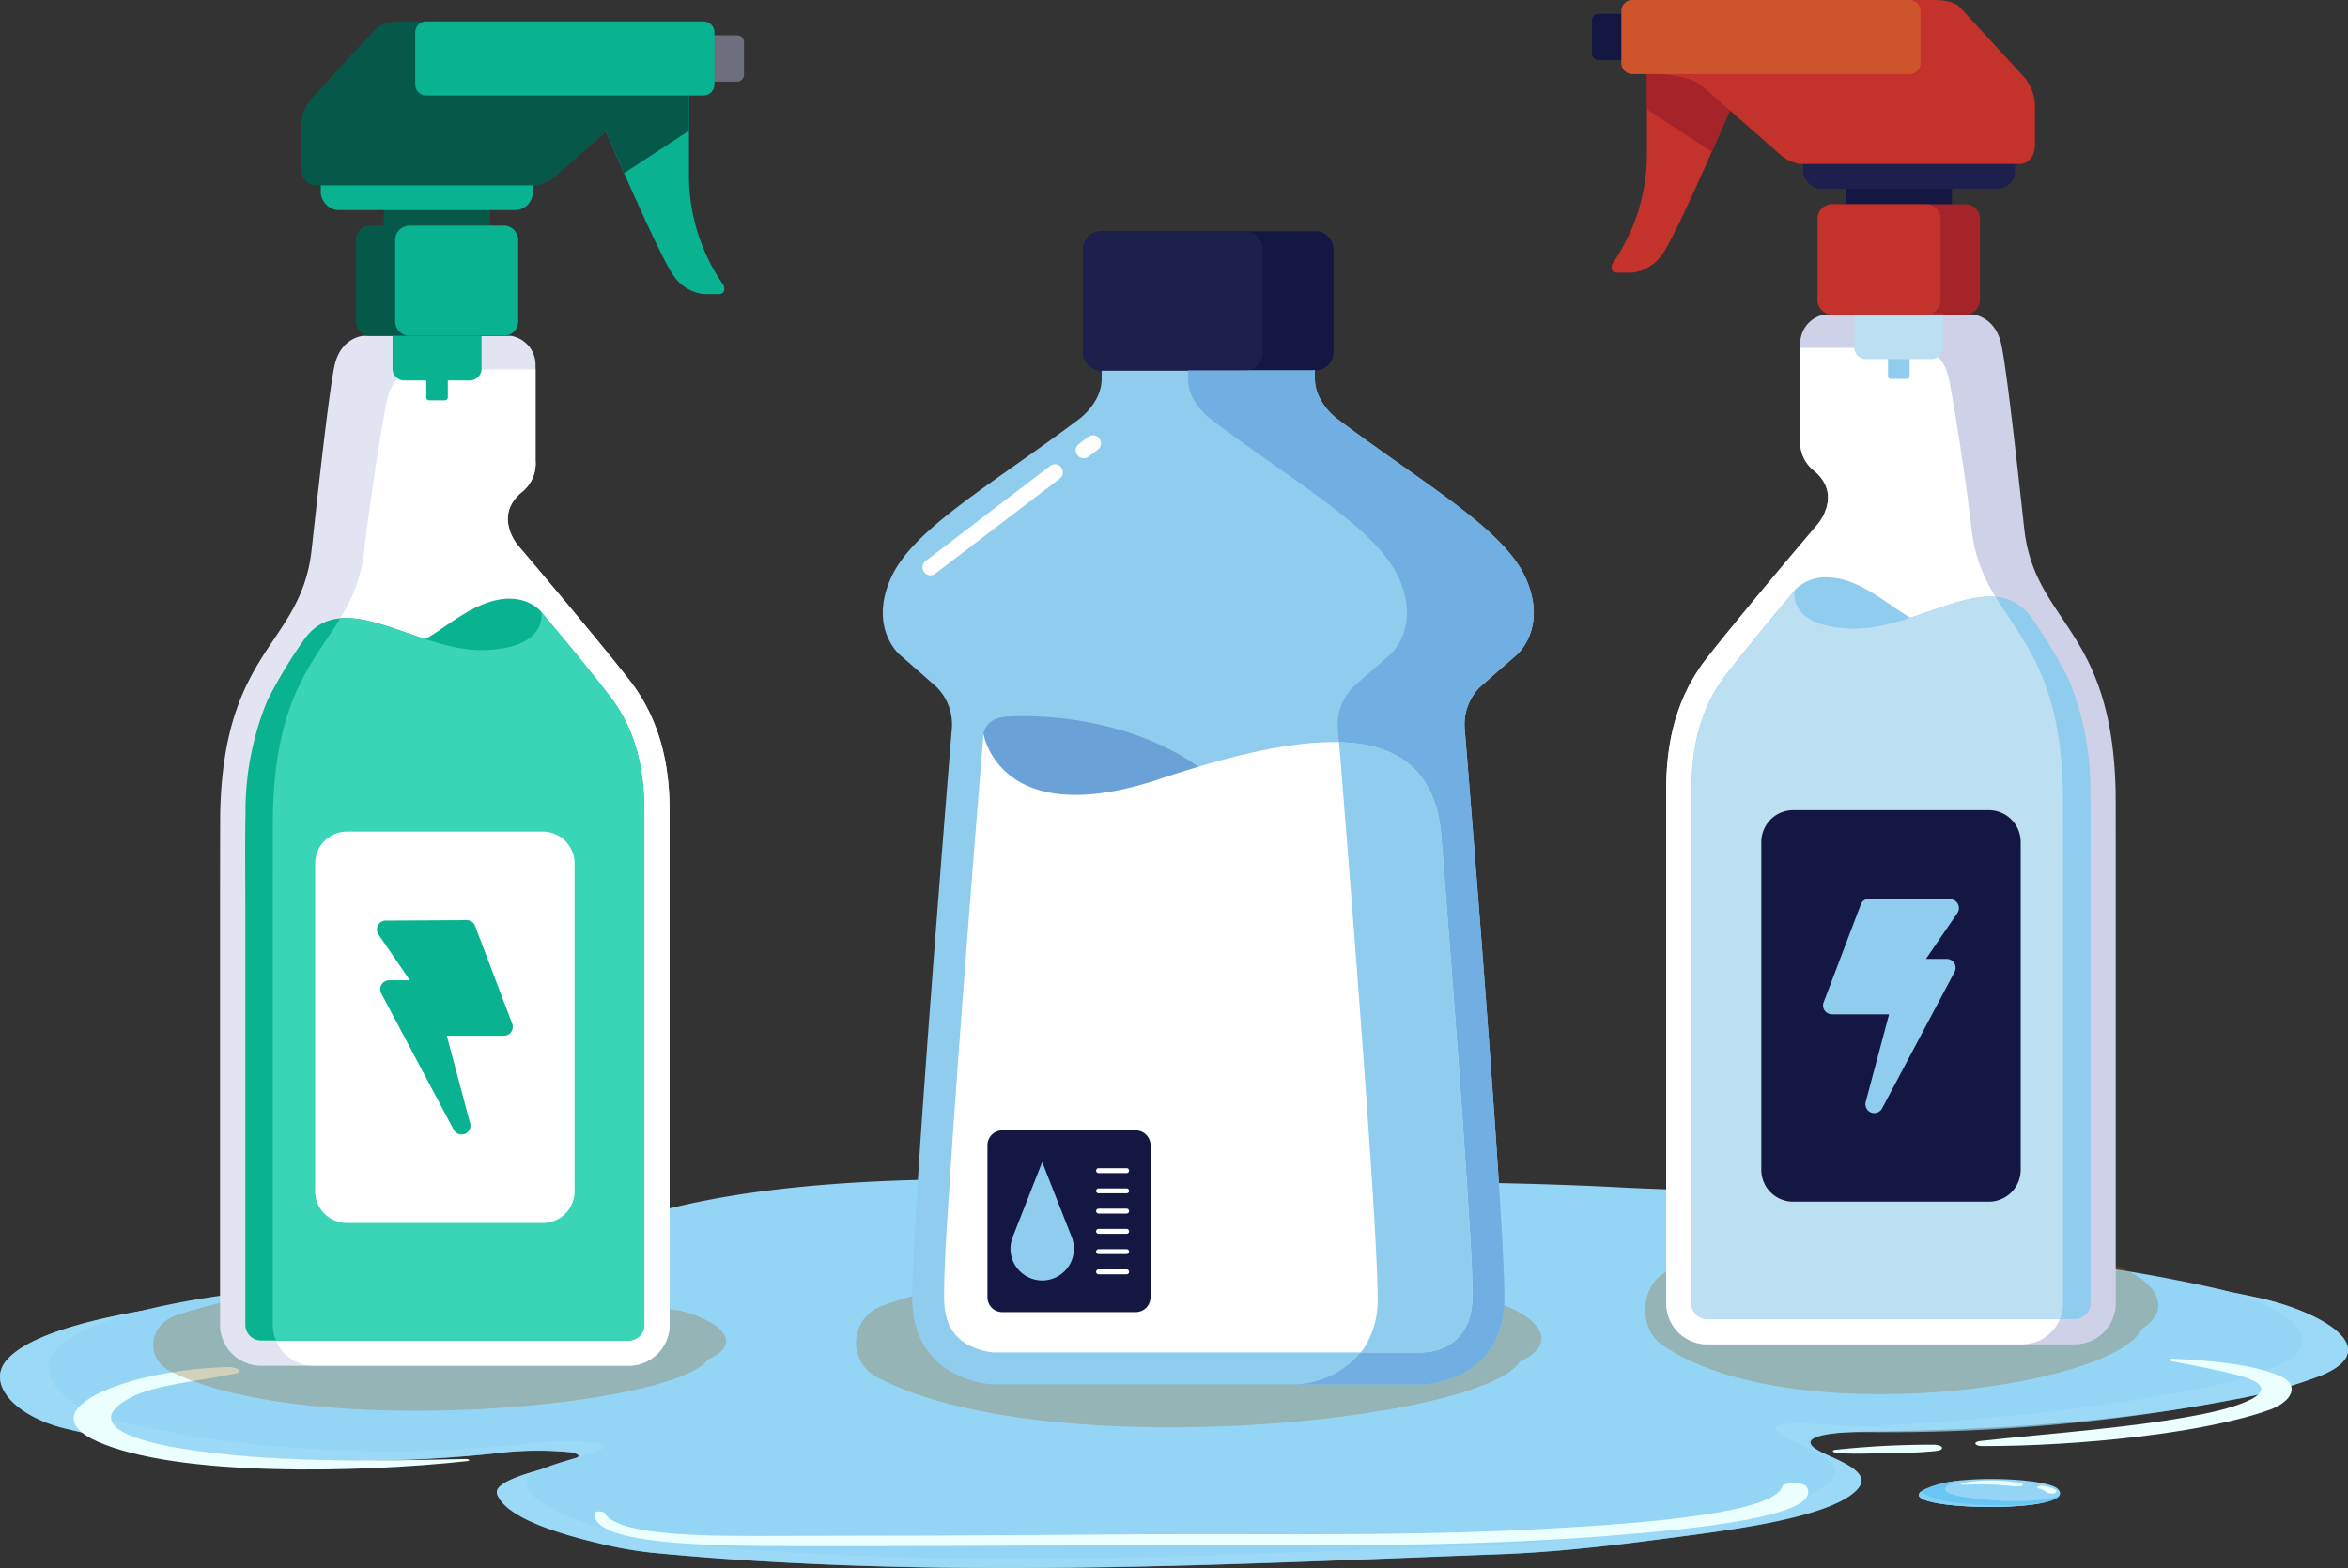 <svg xmlns="http://www.w3.org/2000/svg" width="260" height="173.695" viewBox="0 0 260 173.695">
  <rect x="0" y="0" width="260" height="173.695" fill="#333333" stroke="none"/>
  <g id="Grupo_55766" data-name="Grupo 55766" transform="translate(9702 7968.5)">
    <g id="Grupo_55671" data-name="Grupo 55671" transform="translate(-9798.607 -7946.075)">
      <path id="Trazado_101263" data-name="Trazado 101263" d="M346.362,120.909a193.058,193.058,0,0,0-31.933-4.043c-4.154-.144-8.374-.01-12.553.108,1.965-.682,3.293-1.6,2.9-2.89-1.157-3.812-20.283-3.959-26.279-4.27-18.242-.947-36.622-.511-54.937-.766-19.129-.265-40.114-.94-57.265,3.531a5.715,5.715,0,0,0-3.9,3.139c-1.1,2.2-6.1,3.118-10.684,3.466-10.59.8-21.514.917-31.952,2.158-7.973.949-19.327,2.855-22.449,6.589-2.193,2.617.986,6.173,6.49,7.513,14.532,3.543,32.468,4.5,48.493,2.667a37.133,37.133,0,0,1,7.591-.021c4.083.905-9.1,2.268-8.219,4.648.994,2.682,7.223,4.465,11.236,5.422a44.515,44.515,0,0,0,5.912,1.054c31.792,3.064,64.224,1.253,93.82.169,5.9-.216,11.85-.881,17.5-1.628,6.879-.908,18.87-2.238,22.058-5.48,1.671-1.7-.922-2.836-3.425-3.966-4.308-1.944.639-2.451,4.536-2.5,14.4-.2,27.561-1.021,40.6-3.558a52.135,52.135,0,0,0,9.8-2.7C360.909,126.518,353.288,122.347,346.362,120.909Z" transform="translate(0 0.34)" fill="#94d5f6"/>
      <path id="Trazado_101264" data-name="Trazado 101264" d="M346.362,120.924a192.9,192.9,0,0,0-31.933-4.044c-4.154-.144-8.374-.01-12.553.108,1.965-.681,3.293-1.6,2.9-2.89-1.157-3.812-20.283-3.96-26.279-4.27-18.242-.946-36.622-.511-54.937-.764-19.129-.265-40.114-.94-57.265,3.531a5.706,5.706,0,0,0-3.9,3.137c-1.1,2.2-6.1,3.118-10.684,3.466-10.59.8-21.514.919-31.952,2.16-7.973.949-19.327,2.855-22.449,6.586-2.193,2.619.986,6.174,6.49,7.516,14.532,3.54,32.468,4.5,48.493,2.664a37.239,37.239,0,0,1,7.591-.02c4.083.905-9.1,2.268-8.219,4.65.994,2.68,7.223,4.462,11.236,5.419a44.267,44.267,0,0,0,5.912,1.054c31.792,3.065,64.224,1.255,93.82.171,5.9-.217,11.85-.88,17.5-1.626,6.879-.91,18.87-2.238,22.058-5.48,1.673-1.7-.923-2.839-3.431-3.971-5-2.253.261-2.479,5-2.466a203.71,203.71,0,0,0,40.147-3.593,52.133,52.133,0,0,0,9.8-2.7C360.909,126.532,353.288,122.36,346.362,120.924Z" transform="translate(0 0.347)" fill="#9fdcf7" opacity="0.7" style="mix-blend-mode: multiply;isolation: isolate"/>
      <path id="Trazado_101265" data-name="Trazado 101265" d="M339.927,120.227a177.762,177.762,0,0,0-30.648-4.041c-3.984-.145-8.037-.012-12.047.1,1.886-.68,3.158-1.6,2.786-2.887-1.112-3.812-19.468-3.96-25.222-4.272-17.506-.947-35.145-.513-52.723-.764-18.36-.265-38.5-.941-54.959,3.531a5.547,5.547,0,0,0-3.749,3.139c-1.052,2.194-5.85,3.118-10.253,3.464-10.164.8-20.649.917-30.668,2.158-7.65.949-18.548,2.857-21.544,6.588-2.106,2.619.947,6.174,6.227,7.516,13.949,3.539,31.164,4.5,46.543,2.665a34.505,34.505,0,0,1,7.285-.022c3.92.907-8.731,2.269-7.884,4.651.949,2.679,6.931,4.464,10.78,5.42a41.315,41.315,0,0,0,5.673,1.054c30.512,3.064,61.639,1.253,90.043.169,5.66-.216,11.374-.881,16.789-1.628,6.6-.907,18.113-2.238,21.172-5.48,1.605-1.7-.889-2.839-3.3-3.969-1.5-.7-5.089-2.31-.6-2.365,3.353-.045,6.2.546,9.634.268,3.635-.292,7.276-.483,10.9-.818a223.323,223.323,0,0,0,23.392-3.143,48.463,48.463,0,0,0,9.4-2.7C353.887,125.837,346.574,121.664,339.927,120.227Z" transform="translate(1.806)" fill="#94d5f6"/>
      <path id="Trazado_101266" data-name="Trazado 101266" d="M253.754,131.438c-1.121-1.141-9.691-1.53-13.208-.511C230.835,133.744,256.813,134.55,253.754,131.438Z" transform="translate(70.723 11.061)" fill="#94d5f6"/>
      <path id="Trazado_101267" data-name="Trazado 101267" d="M248.214,132.723c-1.835-.061-7.3-.441-6.932-1.385.166-.436.863-.724,1.8-.9a14.433,14.433,0,0,0-2.541.436c-8.874,2.574,12.041,3.466,13.381,1.228C252.954,132.655,249.987,132.781,248.214,132.723Z" transform="translate(70.723 11.112)" fill="#69c5f3"/>
      <path id="Trazado_101268" data-name="Trazado 101268" d="M244.6,132.717c-2.386-.156-4.524-.5-5.7-1.24a.817.817,0,0,1-.25-.222c-2.137,1.617,9.015,2.227,13.522,1.24A39.8,39.8,0,0,1,244.6,132.717Z" transform="translate(70.733 11.519)" fill="#9fdcf7" opacity="0.5" style="mix-blend-mode: multiply;isolation: isolate"/>
      <path id="Trazado_101269" data-name="Trazado 101269" d="M145.428,132.245c-10.474.247-21.83.408-31.483-1.165-7.243-1.181-10.14-3.235-5.561-5.651,2.748-1.451,7.489-1.778,11.555-2.641,1.1-.229.2-.749-.91-.719-11.076.3-22.2,4.768-14.327,8.253,8.8,3.888,28.827,3.476,40.921,2.16C146.041,132.436,145.826,132.236,145.428,132.245Z" transform="translate(2.716 6.935)" fill="#ecffff"/>
      <path id="Trazado_101270" data-name="Trazado 101270" d="M274.721,131.011c-.3-.471-2.508-.531-2.667,0-.986,3.3-18.9,4.281-26.442,4.7-12.035.673-24.482.616-36.632.589-10.426-.024-20.89.133-31.329.156l-17.02.034c-6.336.013-17.549.165-19-2.551-.1-.195-1.073-.216-1.1,0-.435,3.7,14.235,3.665,22.126,3.68,16.034.034,32.087-.132,48.1-.081,14.411.045,29.19.016,43.248-1.153C261.367,135.775,276.888,134.384,274.721,131.011Z" transform="translate(21.911 11.209)" fill="#ecffff"/>
      <path id="Trazado_101271" data-name="Trazado 101271" d="M276.278,123.363c-2.842-1.234-7.4-1.722-11.886-1.91-.363-.015-.649.163-.292.234,2.482.487,5.321,1,7.556,1.593,5.676,1.524.654,3.362-3.7,4.246-7.743,1.577-16.4,2.1-24.9,3.038-.793.087-.643.555.223.556,10.525.027,24.645-1.408,31.894-4.041C277.578,126.206,278.552,124.351,276.278,123.363Z" transform="translate(72.807 6.628)" fill="#ecffff"/>
      <path id="Trazado_101272" data-name="Trazado 101272" d="M243.186,127.806a100.131,100.131,0,0,0-10.836.556c-.586.058-.336.319.142.357,1.694.13,3.292.058,5.011.028,2.019-.031,4.023-.043,5.957-.256C244.448,128.383,244.246,127.818,243.186,127.806Z" transform="translate(67.555 9.796)" fill="#ecffff"/>
      <path id="Trazado_101273" data-name="Trazado 101273" d="M247.923,130.874c-.447-.106-1.094.09-.7.234a4.249,4.249,0,0,1,.649.255,2.11,2.11,0,0,0,.456.274,1.139,1.139,0,0,0,.824-.037C249.518,131.259,248.652,131.048,247.923,130.874Z" transform="translate(75.085 11.313)" fill="#ecffff"/>
      <path id="Trazado_101274" data-name="Trazado 101274" d="M248.149,130.771a17.641,17.641,0,0,0-6.561-.036c-.276.057-.06.2.235.187,1.046-.054,2.119-.057,3.169-.018.94.036,1.818.159,2.747.189C248.3,131.113,248.56,130.89,248.149,130.771Z" transform="translate(72.271 11.115)" fill="#ecffff"/>
    </g>
    <g id="Grupo_55753" data-name="Grupo 55753" transform="translate(-11142.469 -7665.124)">
      <path id="Trazado_101619" data-name="Trazado 101619" d="M1518.85-182.161c-3.532,5.15-43.632,9.019-59.347,1.4-3.018-1.464-2.674-5.252.56-6.331,6.61-2.208,20.178-4.956,37.268-2.888,1.26.318,18.168,2.327,18.51,2.417C1520.551-186.332,1522.774-183.882,1518.85-182.161Z" transform="translate(0 29.373)" fill="#96641e" opacity="0.3" style="mix-blend-mode: multiply;isolation: isolate"/>
      <path id="Trazado_101620" data-name="Trazado 101620" d="M1643.493-184.375c-3.163,6.57-39.082,11.507-53.158,1.78-2.7-1.867-2.4-6.7.5-8.079,5.92-2.815,18.074-6.321,33.382-3.684,1.128.406,16.273,2.969,16.58,3.084C1645.016-189.7,1647.008-186.571,1643.493-184.375Z" transform="translate(34.167 28.181)" fill="#96641e" opacity="0.3" style="mix-blend-mode: multiply;isolation: isolate"/>
      <path id="Trazado_101621" data-name="Trazado 101621" d="M1592.644-181.464c-4.225,6.57-52.2,11.505-71,1.78a4.328,4.328,0,0,1,.669-8.079c7.907-2.815,24.139-6.321,44.584-3.684,1.507.4,21.735,2.968,22.145,3.084C1594.678-186.788,1597.339-183.66,1592.644-181.464Z" transform="translate(16.096 28.94)" fill="#96641e" opacity="0.3" style="mix-blend-mode: multiply;isolation: isolate"/>
      <g id="Grupo_55750" data-name="Grupo 55750" transform="translate(1464.837 -301.006)">
        <path id="Trazado_101622" data-name="Trazado 101622" d="M1496.685-256.536c-3.158,2.665-.4,5.867-.4,5.867s8.621,10.135,12.354,14.935,4.447,10.224,4.447,14.582v56.828a4.549,4.549,0,0,1-4.532,4.532h-40.72a4.547,4.547,0,0,1-4.532-4.532V-210.21c0-2.056.006-10.267.018-10.787.382-18.293,8.932-18.544,10.117-29.135.526-4.711,1.866-17.245,2.534-20.4s3.155-3.333,3.155-3.333h16.4a3.253,3.253,0,0,1,2.711,3.328v10.5A4.043,4.043,0,0,1,1496.685-256.536Z" transform="translate(-1463.304 308.7)" fill="#e2e4f2" fill-rule="evenodd"/>
        <path id="Trazado_101623" data-name="Trazado 101623" d="M1495.478-257.3c-3.158,2.665-.4,5.867-.4,5.867s8.621,10.135,12.354,14.935,4.447,10.224,4.447,14.582v56.828a4.549,4.549,0,0,1-4.532,4.532h-34.883a4.547,4.547,0,0,1-4.532-4.532v-45.885c0-2.056.006-10.267.018-10.787.382-18.293,8.932-18.544,10.117-29.135.527-4.711,1.868-13.539,2.534-16.695s3.155-3.333,3.155-3.333h13.276V-260.8A4.043,4.043,0,0,1,1495.478-257.3Z" transform="translate(-1462.097 309.467)" fill="#fff" fill-rule="evenodd"/>
        <path id="Rectángulo_5374" data-name="Rectángulo 5374" d="M.314,0H2.076A.314.314,0,0,1,2.39.314V4.807a.314.314,0,0,1-.314.314H.312A.312.312,0,0,1,0,4.809V.314A.314.314,0,0,1,.314,0Z" transform="translate(22.83 36.848)" fill="#09b291"/>
        <path id="Rectángulo_5375" data-name="Rectángulo 5375" d="M1.294,0H8.563A1.294,1.294,0,0,1,9.857,1.294v9.623a1.294,1.294,0,0,1-1.294,1.294H1.295A1.295,1.295,0,0,1,0,10.916V1.294A1.294,1.294,0,0,1,1.294,0Z" transform="translate(19.097 27.557)" fill="#09b291"/>
        <path id="Trazado_101624" data-name="Trazado 101624" d="M1494.565-249.3s-1.679-2.2-5.339-1.23-6.578,4.261-9.033,4.864,10.237,4.725,12.738,2.919A4.931,4.931,0,0,0,1494.565-249.3Z" transform="translate(-1458.982 314.72)" fill="#09b291" fill-rule="evenodd"/>
        <path id="Trazado_101625" data-name="Trazado 101625" d="M1498.311-249.6c2.574,3.056,5.119,6.149,7.547,9.266,2.934,3.773,3.853,8.178,3.853,12.861v56.828a1.742,1.742,0,0,1-1.73,1.73h-40.72a1.744,1.744,0,0,1-1.731-1.73v-45.885c0-3.562-.054-7.174.018-10.729a31.969,31.969,0,0,1,2.434-12.576,54.46,54.46,0,0,1,4.111-6.808c4.358-5.893,12.442,1.45,19.855,1.253C1498.353-245.566,1498.415-248.745,1498.311-249.6Z" transform="translate(-1462.729 315.026)" fill="#09b291" fill-rule="evenodd"/>
        <path id="Trazado_101626" data-name="Trazado 101626" d="M1497.679-249.6c2.574,3.056,5.119,6.149,7.547,9.266,2.934,3.773,3.853,8.178,3.853,12.861v56.828a1.742,1.742,0,0,1-1.73,1.73h-39.07a4.477,4.477,0,0,1-.346-1.73v-45.885c0-2.056.006-10.267.018-10.787.269-12.774,4.515-16.75,7.458-21.594,4.453-.393,10.368,3.667,15.906,3.521C1497.721-245.566,1497.783-248.745,1497.679-249.6Z" transform="translate(-1462.097 315.026)" fill="#3ad4b6" fill-rule="evenodd"/>
        <path id="Rectángulo_5376" data-name="Rectángulo 5376" d="M.762,0H6.305a.759.759,0,0,1,.759.759V4.374a.762.762,0,0,1-.762.762H.762A.762.762,0,0,1,0,4.374V.762A.762.762,0,0,1,.762,0Z" transform="translate(50.951 1.534)" fill="#6d6e7e"/>
        <path id="Rectángulo_5377" data-name="Rectángulo 5377" d="M1.545,0h8.668a1.543,1.543,0,0,1,1.543,1.543v9.124a1.543,1.543,0,0,1-1.543,1.543H1.544A1.544,1.544,0,0,1,0,10.666V1.545A1.545,1.545,0,0,1,1.545,0Z" transform="translate(18.147 18.69)" fill="#065949"/>
        <rect id="Rectángulo_5378" data-name="Rectángulo 5378" width="23.471" height="5.467" rx="1.951" transform="translate(11.15 15.435)" fill="#09b291"/>
        <path id="Trazado_101627" data-name="Trazado 101627" d="M1502.348-296.275l4.1,1.62v8.815a21.219,21.219,0,0,0,3.834,12.2s.4.985-.548.985H1508.1a4.651,4.651,0,0,1-3.336-2.017c-1.532-2-7.8-16.669-7.8-16.669Z" transform="translate(-1454.528 302.858)" fill="#09b291" fill-rule="evenodd"/>
        <path id="Trazado_101628" data-name="Trazado 101628" d="M1502.348-296.275l4.1,1.62v3.916l-7.18,4.687c-1.3-2.944-2.3-5.289-2.3-5.289Z" transform="translate(-1454.528 302.858)" fill="#065949" fill-rule="evenodd"/>
        <path id="Trazado_101629" data-name="Trazado 101629" d="M1470.4-289.871v4.275c0,2.268,1.634,2.268,1.634,2.268h24.405a4.489,4.489,0,0,0,2.1-.967s7.3-6.433,8.732-7.668,4.738-1.331,4.738-1.331l-3.869-5.069L1485.6-301.5h-4.1s-1.967-.048-2.733.751-6.968,7.568-6.968,7.568A5.094,5.094,0,0,0,1470.4-289.871Z" transform="translate(-1461.454 301.496)" fill="#065949" fill-rule="evenodd"/>
        <path id="Rectángulo_5379" data-name="Rectángulo 5379" d="M1.6,0H16.376a1.6,1.6,0,0,1,1.6,1.6v9a1.6,1.6,0,0,1-1.6,1.6H1.6A1.6,1.6,0,0,1,0,10.61V1.6A1.6,1.6,0,0,1,1.6,0Z" transform="translate(15.035 22.624)" fill="#065949"/>
        <path id="Rectángulo_5380" data-name="Rectángulo 5380" d="M1.6,0H12.022a1.6,1.6,0,0,1,1.6,1.6v9a1.6,1.6,0,0,1-1.6,1.6H1.6A1.6,1.6,0,0,1,0,10.61V1.6A1.6,1.6,0,0,1,1.6,0Z" transform="translate(19.39 22.624)" fill="#09b291"/>
        <path id="Rectángulo_5381" data-name="Rectángulo 5381" d="M1.217,0h30.7a1.217,1.217,0,0,1,1.217,1.217V6.986A1.216,1.216,0,0,1,31.921,8.2H1.216A1.216,1.216,0,0,1,0,6.986V1.217A1.217,1.217,0,0,1,1.217,0Z" transform="translate(21.614 0.001)" fill="#09b291"/>
        <path id="Rectángulo_5382" data-name="Rectángulo 5382" d="M3.526,0H25.2a3.527,3.527,0,0,1,3.527,3.527V39.834A3.524,3.524,0,0,1,25.2,43.358H3.528A3.528,3.528,0,0,1,0,39.83V3.526A3.526,3.526,0,0,1,3.526,0Z" transform="translate(10.53 89.741)" fill="#fff"/>
        <path id="Trazado_101630" data-name="Trazado 101630" d="M1492.062-211.062l-4.115-10.84a.984.984,0,0,0-.923-.633l-8.907.052a.99.99,0,0,0-.608.168.984.984,0,0,0-.257,1.367l3.478,5.079h-2.3a.978.978,0,0,0-.461.116.985.985,0,0,0-.407,1.331l8.023,15.111a.992.992,0,0,0,1.121.49.983.983,0,0,0,.7-1.2l-2.588-9.71h6.328a1.1,1.1,0,0,0,.348-.066A.98.98,0,0,0,1492.062-211.062Z" transform="translate(-1459.712 322.084)" fill="#09b291" fill-rule="evenodd"/>
      </g>
      <g id="Grupo_55751" data-name="Grupo 55751" transform="translate(1616.738 -303.376)">
        <path id="Trazado_101631" data-name="Trazado 101631" d="M1606.723-258.417c3.158,2.666.4,5.87.4,5.87s-8.623,10.134-12.356,14.935-4.444,10.224-4.444,14.58v56.826a4.547,4.547,0,0,0,4.532,4.532h40.716a4.546,4.546,0,0,0,4.532-4.532v-45.882c0-2.057,0-10.269-.015-10.789-.386-18.292-8.933-18.543-10.119-29.134-.525-4.714-1.865-17.247-2.533-20.4s-3.158-3.333-3.158-3.333h-16.4a3.25,3.25,0,0,0-2.711,3.326v10.5A4.036,4.036,0,0,0,1606.723-258.417Z" transform="translate(-1582.089 310.58)" fill="#ced1e8" fill-rule="evenodd"/>
        <path id="Trazado_101632" data-name="Trazado 101632" d="M1606.723-259.183c3.158,2.666.4,5.87.4,5.87s-8.623,10.134-12.356,14.935-4.444,10.224-4.444,14.58v56.826a4.547,4.547,0,0,0,4.532,4.532h34.879a4.547,4.547,0,0,0,4.532-4.532v-45.882c0-2.057-.008-10.269-.015-10.789-.386-18.292-8.933-18.543-10.119-29.134-.526-4.711-1.868-13.54-2.533-16.7s-3.158-3.333-3.158-3.333h-13.272v10.125A4.036,4.036,0,0,0,1606.723-259.183Z" transform="translate(-1582.089 311.346)" fill="#fff" fill-rule="evenodd"/>
        <path id="Rectángulo_5383" data-name="Rectángulo 5383" d="M.314,0H2.078a.316.316,0,0,1,.316.316v4.49a.314.314,0,0,1-.314.314H.316A.316.316,0,0,1,0,4.8V.314A.314.314,0,0,1,.314,0Z" transform="translate(32.795 36.848)" fill="#8fccee"/>
        <path id="Rectángulo_5384" data-name="Rectángulo 5384" d="M1.294,0H8.565a1.3,1.3,0,0,1,1.3,1.3v9.619a1.3,1.3,0,0,1-1.3,1.3H1.294A1.294,1.294,0,0,1,0,10.915V1.294A1.294,1.294,0,0,1,1.294,0Z" transform="translate(29.062 27.557)" fill="#bddff2"/>
        <path id="Trazado_101633" data-name="Trazado 101633" d="M1601.72-251.18s1.679-2.2,5.338-1.229,6.578,4.261,9.034,4.864-10.238,4.725-12.74,2.919A4.932,4.932,0,0,1,1601.72-251.18Z" transform="translate(-1579.286 316.6)" fill="#8fccee" fill-rule="evenodd"/>
        <path id="Trazado_101634" data-name="Trazado 101634" d="M1603.944-251.486c-2.572,3.057-5.12,6.15-7.544,9.268-2.934,3.773-3.857,8.176-3.857,12.861v56.826a1.745,1.745,0,0,0,1.734,1.73h40.716a1.744,1.744,0,0,0,1.734-1.73v-45.882c0-3.564.054-7.173-.019-10.73a31.941,31.941,0,0,0-2.432-12.577,54.46,54.46,0,0,0-4.111-6.807c-4.358-5.9-12.443,1.45-19.855,1.251C1603.9-247.447,1603.843-250.625,1603.944-251.486Z" transform="translate(-1581.51 316.906)" fill="#8fccee" fill-rule="evenodd"/>
        <path id="Trazado_101635" data-name="Trazado 101635" d="M1603.944-251.486c-2.572,3.057-5.12,6.15-7.544,9.268-2.934,3.773-3.857,8.176-3.857,12.861v56.826a1.745,1.745,0,0,0,1.734,1.73h39.069a4.529,4.529,0,0,0,.343-1.73v-45.882c0-2.057-.008-10.269-.015-10.789-.27-12.772-4.517-16.749-7.459-21.592-4.455-.4-10.369,3.667-15.905,3.519C1603.9-247.447,1603.843-250.625,1603.944-251.486Z" transform="translate(-1581.51 316.906)" fill="#bddff2" fill-rule="evenodd"/>
        <path id="Rectángulo_5385" data-name="Rectángulo 5385" d="M.761,0H6.306a.762.762,0,0,1,.762.762V4.373a.761.761,0,0,1-.761.761H.762A.762.762,0,0,1,0,4.372V.761A.761.761,0,0,1,.761,0Z" transform="translate(0 1.534)" fill="#131742"/>
        <rect id="Rectángulo_5386" data-name="Rectángulo 5386" width="11.759" height="12.209" rx="1.543" transform="translate(28.112 18.69)" fill="#131742"/>
        <rect id="Rectángulo_5387" data-name="Rectángulo 5387" width="23.468" height="5.469" rx="1.951" transform="translate(23.398 15.433)" fill="#1d204d"/>
        <path id="Trazado_101636" data-name="Trazado 101636" d="M1593.541-298.155l-4.1,1.62v8.815a21.224,21.224,0,0,1-3.833,12.2s-.4.983.552.983h1.633a4.651,4.651,0,0,0,3.336-2.017c1.532-2,7.8-16.671,7.8-16.671Z" transform="translate(-1583.341 304.738)" fill="#c3322b" fill-rule="evenodd"/>
        <path id="Trazado_101637" data-name="Trazado 101637" d="M1592.731-298.155l-4.1,1.62v3.916l7.185,4.687c1.3-2.944,2.3-5.291,2.3-5.291Z" transform="translate(-1582.531 304.738)" fill="#a42429" fill-rule="evenodd"/>
        <path id="Trazado_101638" data-name="Trazado 101638" d="M1631.318-291.752v4.276c0,2.268-1.633,2.268-1.633,2.268h-24.4a4.478,4.478,0,0,1-2.1-.97s-7.3-6.431-8.736-7.665-4.733-1.331-4.733-1.331l3.867-5.069,22.535-3.133h4.095s1.969-.049,2.733.751,6.969,7.568,6.969,7.568A5.081,5.081,0,0,1,1631.318-291.752Z" transform="translate(-1582.248 303.376)" fill="#c3322b" fill-rule="evenodd"/>
        <path id="Rectángulo_5388" data-name="Rectángulo 5388" d="M1.6,0H16.378a1.6,1.6,0,0,1,1.6,1.6v9a1.6,1.6,0,0,1-1.6,1.6H1.6a1.6,1.6,0,0,1-1.6-1.6v-9A1.6,1.6,0,0,1,1.6,0Z" transform="translate(25 22.624)" fill="#a42429"/>
        <path id="Rectángulo_5389" data-name="Rectángulo 5389" d="M1.6,0h10.42a1.6,1.6,0,0,1,1.6,1.6v9a1.6,1.6,0,0,1-1.6,1.6H1.6a1.6,1.6,0,0,1-1.6-1.6v-9A1.6,1.6,0,0,1,1.6,0Z" transform="translate(25 22.624)" fill="#c3322b"/>
        <path id="Rectángulo_5390" data-name="Rectángulo 5390" d="M1.216,0h30.7a1.219,1.219,0,0,1,1.219,1.219V6.986A1.216,1.216,0,0,1,31.923,8.2H1.219A1.219,1.219,0,0,1,0,6.983V1.216A1.216,1.216,0,0,1,1.216,0Z" transform="translate(3.266 0.001)" fill="#ce542b"/>
        <path id="Rectángulo_5391" data-name="Rectángulo 5391" d="M3.528,0H25.195a3.528,3.528,0,0,1,3.528,3.528V39.835a3.528,3.528,0,0,1-3.528,3.528H3.524A3.524,3.524,0,0,1,0,39.838V3.528A3.528,3.528,0,0,1,3.528,0Z" transform="translate(18.765 89.739)" fill="#131742"/>
        <path id="Trazado_101639" data-name="Trazado 101639" d="M1604.162-212.941l4.119-10.84a.978.978,0,0,1,.922-.633l8.907.049a.973.973,0,0,1,.606.17.985.985,0,0,1,.258,1.367l-3.478,5.077h2.3a1.012,1.012,0,0,1,.464.116.986.986,0,0,1,.4,1.331l-8.022,15.111a.989.989,0,0,1-1.119.49.987.987,0,0,1-.7-1.2l2.59-9.709h-6.331a.9.9,0,0,1-.343-.066A.98.98,0,0,1,1604.162-212.941Z" transform="translate(-1578.497 323.964)" fill="#8fccee" fill-rule="evenodd"/>
      </g>
      <g id="Grupo_55752" data-name="Grupo 55752" transform="translate(1538.226 -277.765)">
        <path id="Trazado_101640" data-name="Trazado 101640" d="M1569.36-271.8v2.136c0,2.694,2.525,4.491,2.525,4.491,9.883,7.409,18.526,12.239,20.885,17.74s-1.074,8.37-1.074,8.37-2.076,1.8-4.1,3.594a5.892,5.892,0,0,0-1.629,4.772s4.375,53.341,4.375,62.771-8.984,9.66-8.984,9.66H1533.75s-8.984-.228-8.984-9.66,4.376-62.771,4.376-62.771a5.9,5.9,0,0,0-1.629-4.772c-2.021-1.8-4.1-3.594-4.1-3.594s-3.43-2.864-1.072-8.37,11-10.33,20.885-17.74c0,0,2.525-1.8,2.525-4.491V-271.8h23.606Z" transform="translate(-1521.516 285.999)" fill="#8fccee" fill-rule="evenodd"/>
        <path id="Trazado_101641" data-name="Trazado 101641" d="M1530.358-238.49s.1-1.71,2.515-1.908,14.632-.393,23.291,7.1S1531.742-221.985,1530.358-238.49Z" transform="translate(-1519.211 294.169)" fill="#6aa2d8" fill-rule="evenodd"/>
        <path id="Trazado_101642" data-name="Trazado 101642" d="M1531.26-238.9q-1.309,15.97-2.5,31.957c-.461,6.22-.909,12.443-1.3,18.666-.243,3.857-.561,7.914-.561,11.774,0,2.228.611,4.152,2.64,5.267a7.659,7.659,0,0,0,2.805.852h47.5c3.575-.15,5.56-2.613,5.56-6.12,0-3.86-.32-7.917-.564-11.774-.389-6.223-.838-12.446-1.3-18.666q-.787-10.59-1.629-21.178c-1.4-12.312-13.346-11.71-31.132-5.78S1531.26-238.9,1531.26-238.9Z" transform="translate(-1520.112 294.576)" fill="#fff" fill-rule="evenodd"/>
        <path id="Rectángulo_5392" data-name="Rectángulo 5392" d="M2.026,0H25.707a2.024,2.024,0,0,1,2.024,2.024V13.4a2.024,2.024,0,0,1-2.024,2.024H2.024A2.024,2.024,0,0,1,0,13.4V2.026A2.026,2.026,0,0,1,2.026,0Z" transform="translate(22.175)" fill="#131742"/>
        <path id="Rectángulo_5393" data-name="Rectángulo 5393" d="M2.026,0h15.84a2.026,2.026,0,0,1,2.026,2.026V13.4a2.026,2.026,0,0,1-2.026,2.026H2.024A2.024,2.024,0,0,1,0,13.4V2.026A2.026,2.026,0,0,1,2.026,0Z" transform="translate(22.175)" fill="#1d204d"/>
        <path id="Trazado_101643" data-name="Trazado 101643" d="M1561.88-270.818h-13.555v.915c0,2.694,2.527,4.491,2.527,4.491,9.881,7.409,18.526,12.239,20.885,17.74s-1.074,8.37-1.074,8.37-2.076,1.8-4.1,3.594a5.892,5.892,0,0,0-1.629,4.772s.039.455.1,1.29c6.478.17,10.508,3.026,11.288,9.864q.838,10.584,1.629,21.178c.459,6.22.908,12.443,1.3,18.666.243,3.857.564,7.914.564,11.774,0,3.506-1.984,5.97-5.56,6.12h-6.79a10.118,10.118,0,0,1-7.138,3.54h14.041s8.984-.228,8.984-9.66-4.375-62.771-4.375-62.771a5.892,5.892,0,0,1,1.629-4.772c2.02-1.8,4.1-3.594,4.1-3.594s3.433-2.864,1.074-8.37-11-10.33-20.885-17.74c0,0-2.529-1.8-2.529-4.491v-.964A2.461,2.461,0,0,1,1561.88-270.818Z" transform="translate(-1514.527 286.241)" fill="#71aee1" fill-rule="evenodd"/>
        <path id="Trazado_101644" data-name="Trazado 101644" d="M1572.874-228.307c-.78-6.838-4.811-9.694-11.288-9.864.668,8.192,4.274,52.924,4.274,61.482a9.719,9.719,0,0,1-1.846,6.12h6.79c3.575-.15,5.56-2.613,5.56-6.12,0-3.86-.32-7.917-.564-11.774-.39-6.223-.838-12.446-1.3-18.666Q1573.716-217.72,1572.874-228.307Z" transform="translate(-1511.069 294.766)" fill="#8fccee" fill-rule="evenodd"/>
        <path id="Trazado_101645" data-name="Trazado 101645" d="M1543.344-264.951a.877.877,0,0,1,1.235.165.881.881,0,0,1-.164,1.236l-1.026.784a.881.881,0,0,1-1.236-.166.88.88,0,0,1,.164-1.236l1.026-.783Zm-4.215,3.215a.887.887,0,0,1,1.237.166.885.885,0,0,1-.166,1.239l-13.781,10.523a.88.88,0,0,1-1.238-.165.881.881,0,0,1,.167-1.236Z" transform="translate(-1520.608 287.736)" fill="#fff" fill-rule="evenodd"/>
        <path id="Rectángulo_5394" data-name="Rectángulo 5394" d="M1.644,0H16.413a1.643,1.643,0,0,1,1.643,1.643V18.484a1.644,1.644,0,0,1-1.644,1.644H1.641A1.641,1.641,0,0,1,0,18.487V1.644A1.644,1.644,0,0,1,1.644,0Z" transform="translate(11.587 99.597)" fill="#131742"/>
        <path id="Trazado_101646" data-name="Trazado 101646" d="M1540.522-200.2a.269.269,0,0,1-.27-.27.269.269,0,0,1,.27-.27h3.107a.269.269,0,0,1,.271.27.27.27,0,0,1-.271.27Zm0,11.215a.273.273,0,0,1-.27-.275.269.269,0,0,1,.27-.27h3.107a.27.27,0,0,1,.271.27.273.273,0,0,1-.271.275Zm0-2.244a.272.272,0,0,1-.27-.274.269.269,0,0,1,.27-.27h3.107a.27.27,0,0,1,.271.27.272.272,0,0,1-.271.274Zm0-2.243a.272.272,0,0,1-.27-.274.271.271,0,0,1,.27-.27h3.107a.271.271,0,0,1,.271.27.272.272,0,0,1-.271.274Zm0-2.243a.272.272,0,0,1-.27-.27.272.272,0,0,1,.27-.274h3.107a.272.272,0,0,1,.271.274.272.272,0,0,1-.271.27Zm0-2.243a.269.269,0,0,1-.27-.27.272.272,0,0,1,.27-.274h3.107a.272.272,0,0,1,.271.274.269.269,0,0,1-.271.27Z" transform="translate(-1516.631 304.525)" fill="#fff" fill-rule="evenodd"/>
        <path id="Trazado_101647" data-name="Trazado 101647" d="M1539.51-192.967h0a3.533,3.533,0,0,1,.241,1.286,3.511,3.511,0,0,1-3.511,3.514,3.513,3.513,0,0,1-3.511-3.514,3.54,3.54,0,0,1,.243-1.286h0l3.267-8.312Z" transform="translate(-1518.592 304.384)" fill="#8fccee" fill-rule="evenodd"/>
      </g>
    </g>
  </g>
</svg>

